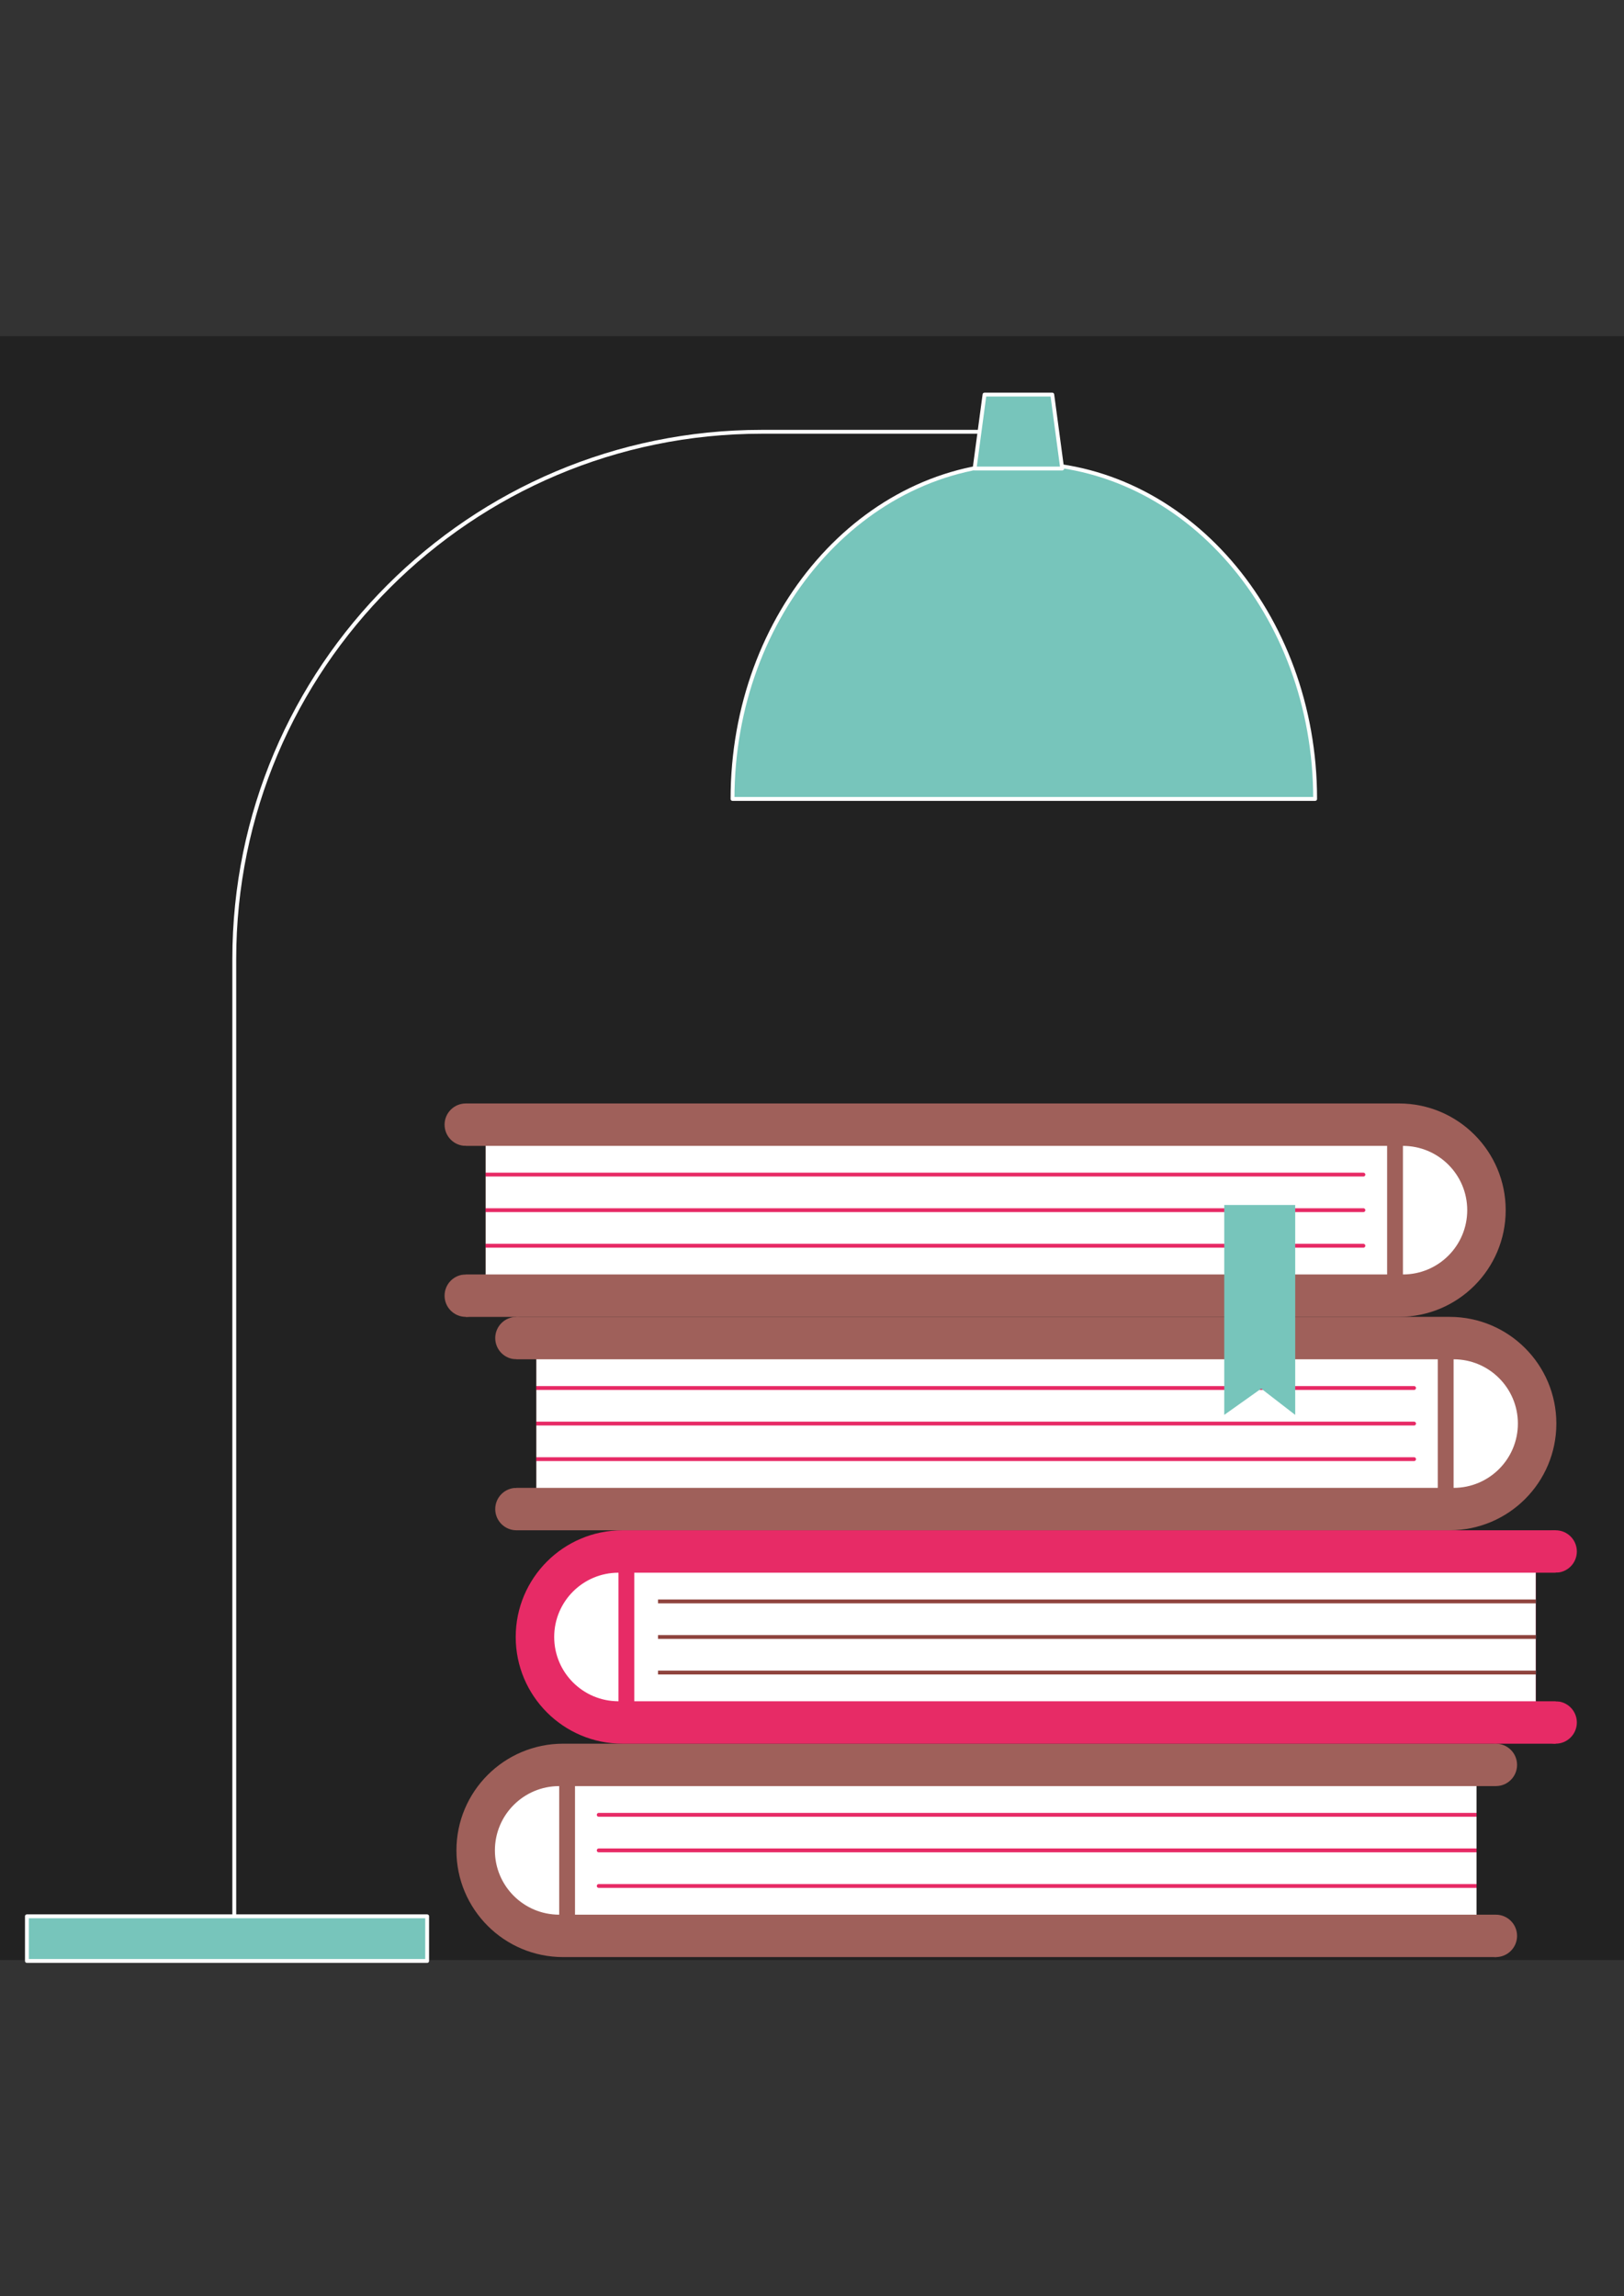 <?xml version="1.0" encoding="utf-8"?>
<!-- Generator: Adobe Illustrator 18.0.0, SVG Export Plug-In . SVG Version: 6.00 Build 0)  -->
<!DOCTYPE svg PUBLIC "-//W3C//DTD SVG 1.1//EN" "http://www.w3.org/Graphics/SVG/1.1/DTD/svg11.dtd">
<svg version="1.1" id="Layer_1" xmlns="http://www.w3.org/2000/svg" xmlns:xlink="http://www.w3.org/1999/xlink" x="0px" y="0px"
	 viewBox="0 0 841.89 1190.55" enable-background="new 0 0 841.89 1190.55" xml:space="preserve">
<rect x="0" y="0" width="841.89" height="1190.55" fill="#333333" stroke="none"/>
<g>
	<g>
		<g>
			<path fill="#222222" d="M0,174.33v841.89h841.89V174.33H0z"/>
		</g>
	</g>
	<path fill="#9F605A" d="M775.713,904.07H291.94c-30.555,0-55.324,24.768-55.324,55.324s24.768,55.324,55.324,55.324h483.77"/>
	<path fill="#FFFFFF" d="M289.891,992.724c-18.408,0-33.331-14.923-33.331-33.331s14.923-33.331,33.331-33.331"/>
	<rect x="298.089" y="926.062" fill="#FFFFFF" width="467.379" height="66.662"/>
	
		<line fill="none" stroke="#E72B66" stroke-width="2" stroke-linecap="round" stroke-linejoin="round" stroke-miterlimit="10" x1="310.383" y1="940.95" x2="765.466" y2="940.95"/>
	
		<line fill="none" stroke="#E72B66" stroke-width="2" stroke-linecap="round" stroke-linejoin="round" stroke-miterlimit="10" x1="310.383" y1="959.393" x2="765.466" y2="959.393"/>
	
		<line fill="none" stroke="#E72B66" stroke-width="2" stroke-linecap="round" stroke-linejoin="round" stroke-miterlimit="10" x1="310.383" y1="977.834" x2="765.466" y2="977.834"/>
	<circle fill="#9F605A" cx="775.459" cy="1003.719" r="10.995"/>
	<circle fill="#9F605A" cx="775.459" cy="915.065" r="10.995"/>
	<path fill="#E72B66" d="M806.448,793.422H322.675c-30.555,0-55.324,24.768-55.324,55.324c0,30.555,24.768,55.324,55.324,55.324
		h483.77"/>
	<path fill="#FFFFFF" d="M320.628,882.077c-18.408,0-33.331-14.923-33.331-33.331c0-18.408,14.923-33.331,33.331-33.331"/>
	<rect x="328.824" y="815.415" fill="#FFFFFF" width="467.379" height="66.662"/>
	
		<line fill="none" stroke="#8F443E" stroke-width="2" stroke-miterlimit="10" x1="341.118" y1="830.303" x2="796.203" y2="830.303"/>
	
		<line fill="none" stroke="#8F443E" stroke-width="2" stroke-miterlimit="10" x1="341.118" y1="848.746" x2="796.203" y2="848.746"/>
	
		<line fill="none" stroke="#8F443E" stroke-width="2" stroke-miterlimit="10" x1="341.118" y1="867.186" x2="796.203" y2="867.186"/>
	<circle fill="#E72B66" cx="806.448" cy="893.072" r="10.995"/>
	<circle fill="#E72B66" cx="806.448" cy="804.417" r="10.995"/>
	<rect x="796.203" y="815.415" fill="#222222" width="12.294" height="66.662"/>
	<path fill="#9F605A" d="M267.729,682.772h483.77c30.555,0,55.324,24.768,55.324,55.324s-24.768,55.324-55.324,55.324h-483.77"/>
	<path fill="#FFFFFF" d="M753.549,771.429c18.408,0,33.331-14.923,33.331-33.331s-14.923-33.331-33.331-33.331"/>
	<rect x="277.974" y="704.765" fill="#FFFFFF" width="467.379" height="66.662"/>
	
		<line fill="none" stroke="#E72B66" stroke-width="2" stroke-linecap="round" stroke-linejoin="round" stroke-miterlimit="10" x1="733.059" y1="719.656" x2="277.974" y2="719.656"/>
	
		<line fill="none" stroke="#E72B66" stroke-width="2" stroke-linecap="round" stroke-linejoin="round" stroke-miterlimit="10" x1="733.059" y1="738.099" x2="277.974" y2="738.099"/>
	
		<line fill="none" stroke="#E72B66" stroke-width="2" stroke-linecap="round" stroke-linejoin="round" stroke-miterlimit="10" x1="733.059" y1="756.539" x2="277.974" y2="756.539"/>
	<circle fill="#9F605A" cx="267.729" cy="782.424" r="10.995"/>
	<circle fill="#9F605A" cx="267.729" cy="693.77" r="10.995"/>
	<rect x="265.68" y="704.765" fill="#222222" width="12.294" height="66.662"/>
	<path fill="#9F605A" d="M241.466,572.125h483.77c30.555,0,55.324,24.768,55.324,55.324s-24.768,55.324-55.324,55.324h-483.77"/>
	<path fill="#FFFFFF" d="M727.286,660.782c18.408,0,33.331-14.923,33.331-33.331c0-18.408-14.923-33.331-33.331-33.331"/>
	<rect x="251.711" y="594.118" fill="#FFFFFF" width="467.379" height="66.662"/>
	
		<line fill="none" stroke="#E72B66" stroke-width="2" stroke-linecap="round" stroke-linejoin="round" stroke-miterlimit="10" x1="706.796" y1="609.008" x2="251.711" y2="609.008"/>
	
		<line fill="none" stroke="#E72B66" stroke-width="2" stroke-linecap="round" stroke-linejoin="round" stroke-miterlimit="10" x1="706.796" y1="645.892" x2="251.711" y2="645.892"/>
	<circle fill="#9F605A" cx="241.466" cy="671.777" r="10.995"/>
	<circle fill="#9F605A" cx="241.466" cy="583.123" r="10.995"/>
	
		<line fill="none" stroke="#E72B66" stroke-width="2" stroke-linecap="round" stroke-linejoin="round" stroke-miterlimit="10" x1="706.796" y1="627.449" x2="251.711" y2="627.449"/>
	<polygon fill="#77C5BB" points="671.442,733.595 653.816,719.977 634.658,733.595 634.658,624.769 671.442,624.769 	"/>
	<rect x="239.416" y="594.118" fill="#222222" width="12.294" height="66.662"/>
	<rect x="765.466" y="926.062" fill="#222222" width="12.294" height="66.662"/>
	<path fill="none" stroke="#FFFFFF" stroke-width="2" stroke-linecap="round" stroke-linejoin="round" stroke-miterlimit="10" d="
		M530.759,223.872H394.915c-151.03,0-273.465,122.435-273.465,273.465v505.803"/>
	
		<path fill="#77C5BB" stroke="#FFFFFF" stroke-width="2" stroke-linecap="round" stroke-linejoin="round" stroke-miterlimit="10" d="
		M681.773,414.232c0-96.073-67.61-173.955-151.014-173.955s-151.014,77.882-151.014,173.955H681.773z"/>
	
		<polygon fill="#77C5BB" stroke="#FFFFFF" stroke-width="2" stroke-linecap="round" stroke-linejoin="round" stroke-miterlimit="10" points="
		505.238,242.926 510.374,204.588 545.502,204.588 550.638,242.926 	"/>
	
		<rect x="13.953" y="993.564" fill="#77C5BB" stroke="#FFFFFF" stroke-width="2" stroke-linecap="round" stroke-linejoin="round" stroke-miterlimit="10" width="207.481" height="23.153"/>
</g>
</svg>

